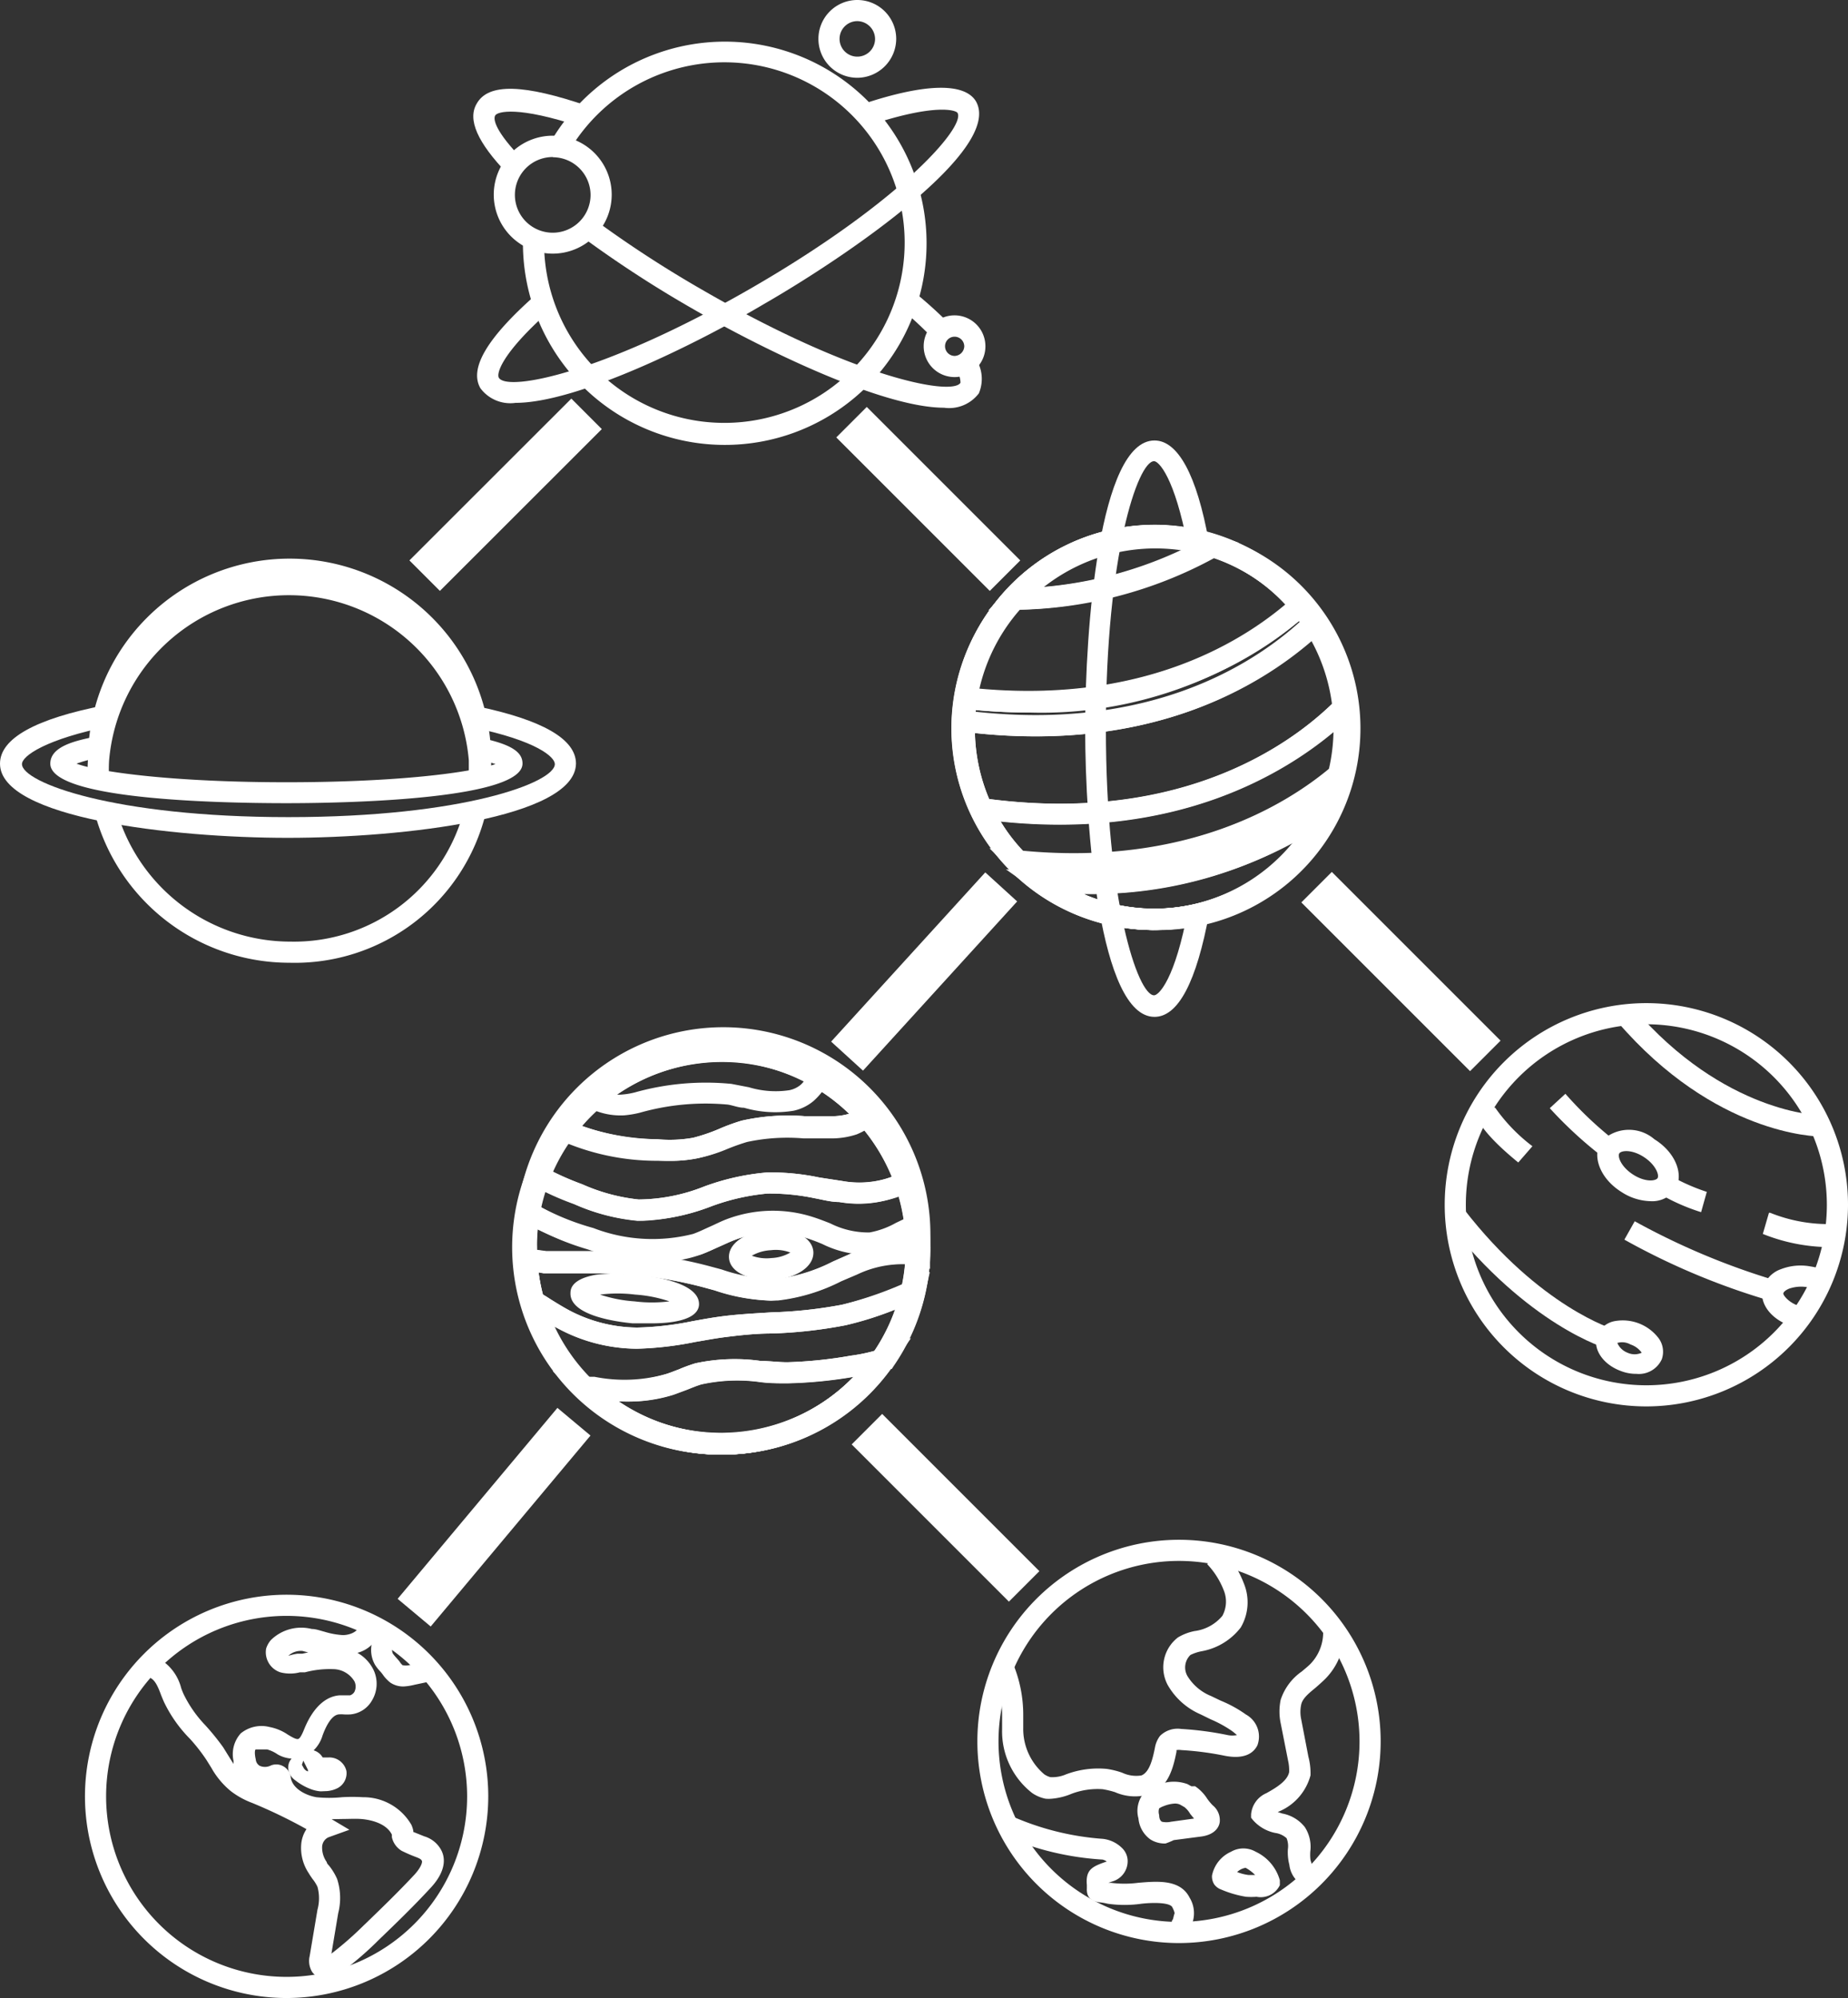 <svg id="Capa_1" data-name="Capa 1" xmlns="http://www.w3.org/2000/svg" viewBox="0 0 87.43 94.53"><rect x="0" y="0" width="87.43" height="94.53" fill="#333333" stroke="none"/><defs><style>.cls-1{fill:#fff;}</style></defs><title>Sin título-1</title><path class="cls-1" d="M13.56,94.53A9.54,9.54,0,1,1,23.1,85,9.55,9.55,0,0,1,13.56,94.53Zm0-18.08A8.54,8.54,0,1,0,22.1,85,8.55,8.55,0,0,0,13.56,76.45Z"/><path class="cls-1" d="M15.4,93.61a.76.76,0,0,1-.63-.31,1,1,0,0,1-.12-.75l.37-2.2a2.06,2.06,0,0,0,0-1.08,1.82,1.82,0,0,0-.24-.38c-.06-.09-.12-.17-.17-.26a2.15,2.15,0,0,1-.36-1.37,1.52,1.52,0,0,1,.25-.72,24.3,24.3,0,0,0-2.57-1.24,3.89,3.89,0,0,1-1-.55A3.85,3.85,0,0,1,10,83.64l-.23-.37a8.42,8.42,0,0,0-.78-1,6.41,6.41,0,0,1-1.2-1.68c-.06-.12-.11-.25-.16-.37-.14-.38-.28-.73-.53-.84l.4-.92a2.24,2.24,0,0,1,1.07,1.4,3.05,3.05,0,0,0,.13.32,5.72,5.72,0,0,0,1,1.43,11.34,11.34,0,0,1,.86,1.06l.26.42.23.37a.68.68,0,0,1,0-.14,1.47,1.47,0,0,1,.34-1.31,1.55,1.55,0,0,1,1.37-.3,2.3,2.3,0,0,1,.86.36c.2.12.4.24.5.2s.22-.33.28-.48c.41-1,1-1.53,1.66-1.58.1,0,.2,0,.31,0h.19a.37.37,0,0,0,.21-.17.57.57,0,0,0,0-.49,1.19,1.19,0,0,0-1-.58,4.56,4.56,0,0,0-1.34.15l-.24,0a1.83,1.83,0,0,1-.93,0,1,1,0,0,1-.67-1.12,1.13,1.13,0,0,1,.23-.41,2.05,2.05,0,0,1,1.93-.52c.2,0,.4.08.6.13a3.66,3.66,0,0,0,.87.16c.32,0,.69-.15.75-.4l1,.24a1.52,1.52,0,0,1-1.06,1,1.84,1.84,0,0,1,.79.87,1.53,1.53,0,0,1-.1,1.38,1.31,1.31,0,0,1-1,.66,2.28,2.28,0,0,1-.37,0,1,1,0,0,0-.17,0c-.35,0-.63.53-.8,1a1.63,1.63,0,0,1-.84,1A1.51,1.51,0,0,1,13.13,83a1.64,1.64,0,0,0-.49-.23c-.34,0-.5,0-.54,0s-.07.17,0,.47a.39.39,0,0,0,.18.3.61.61,0,0,0,.51,0,.66.66,0,0,1,.56,0,.69.69,0,0,1,.41.58c.09.5.69.82,1.21.91a5.94,5.94,0,0,0,1.2,0,8.18,8.18,0,0,1,1,0,2.62,2.62,0,0,1,2.29,1.3,1.22,1.22,0,0,1,.09.27.14.14,0,0,1,0,.07l.52.21a1.34,1.34,0,0,1,.75.56c.34.52.19,1.19-.43,1.86-.8.87-1.66,1.7-2.49,2.5a15.23,15.23,0,0,1-1.77,1.52A1.27,1.27,0,0,1,15.4,93.61Zm.29-7.54.84.5-1,.36a.52.52,0,0,0-.29.44,1.18,1.18,0,0,0,.22.73c0,.07.09.14.14.21a2.79,2.79,0,0,1,.35.59A2.91,2.91,0,0,1,16,90.52l-.32,1.91a16.11,16.11,0,0,0,1.49-1.3c.83-.8,1.68-1.62,2.46-2.46.3-.34.36-.57.33-.63s-.07-.1-.28-.18-.36-.14-.67-.29a1,1,0,0,1-.47-.65l0-.12c-.3-.61-1.19-.72-1.46-.74s-.59,0-.89,0ZM12.8,84.59h0Zm1.51-6.48a.87.87,0,0,0-.67.23,2.76,2.76,0,0,1,.43-.1l.23,0,.28-.06Z"/><path class="cls-1" d="M19.1,79.79a1.09,1.09,0,0,1-.63-.18,1.72,1.72,0,0,1-.33-.34,1.73,1.73,0,0,0-.15-.19,2,2,0,0,1-.25-.32,1.41,1.41,0,0,1,.42-1.85l.54.84a.4.4,0,0,0-.11.49,2.09,2.09,0,0,0,.14.17l.15.17.07.1a1,1,0,0,0,.09.1.7.7,0,0,0,.33,0l1.06-.23.31.51-.16.5-.26.12,0-.12v0l-.71.15A2.71,2.71,0,0,1,19.1,79.79ZM20,78.7l.15.42Z"/><path class="cls-1" d="M15.23,84.75h-.09a1.7,1.7,0,0,1-.4-.09,2.74,2.74,0,0,1-.77-.43.78.78,0,0,1-.33-.52.64.64,0,0,1,.23-.58l.22-.18h0a1.38,1.38,0,0,1,.4-.16.76.76,0,0,1,.7.25l.08.11h.25a.83.83,0,0,1,.87.64.8.8,0,0,1-.4.8,1.34,1.34,0,0,1-.52.15Zm-.88-1.45-.23.67.16-.48.23.41,0,0a.82.82,0,0,1-.12-.22.34.34,0,0,0,.18.13s0,0,0-.07Z"/><path class="cls-1" d="M55.78,91.93a9.54,9.54,0,1,1,9.54-9.54A9.55,9.55,0,0,1,55.78,91.93Zm0-18.08a8.54,8.54,0,1,0,8.54,8.54A8.55,8.55,0,0,0,55.78,73.85Z"/><path class="cls-1" d="M62,89.33a1.27,1.27,0,0,1-1-1.1,2.41,2.41,0,0,1-.07-.74,1,1,0,0,0-.06-.52,1,1,0,0,0-.54-.25,1.9,1.9,0,0,1-1.07-.63L59.19,86v-.16a1.2,1.2,0,0,1,.72-1c.49-.27,1-.59,1.08-1a2.09,2.09,0,0,0-.05-.54l-.35-1.77a2.7,2.7,0,0,1,0-1.11,2.62,2.62,0,0,1,1-1.34c.14-.12.28-.23.4-.35a2.14,2.14,0,0,0,.61-1.48h1a3.12,3.12,0,0,1-.89,2.17c-.15.15-.31.29-.47.43-.33.27-.62.51-.68.8a1.65,1.65,0,0,0,0,.69l.34,1.77A3,3,0,0,1,62,84a2.58,2.58,0,0,1-1.55,1.73l.21.07a1.77,1.77,0,0,1,1.07.64A1.72,1.72,0,0,1,62,87.51,2.08,2.08,0,0,0,62,88c.1.35.15.36.2.37Z"/><path class="cls-1" d="M59.45,89.74a3.37,3.37,0,0,1-.5,0,5,5,0,0,1-1.17-.34.71.71,0,0,1-.33-.24.7.7,0,0,1-.11-.42,1.57,1.57,0,0,1,.9-1.13,1.17,1.17,0,0,1,1.17,0,2.12,2.12,0,0,1,1.14,1.35l0,.12,0,.11A1,1,0,0,1,59.45,89.74Zm-.92-1.17a2.15,2.15,0,0,0,.54.14l.31,0a1.83,1.83,0,0,0-.45-.34h0A.76.76,0,0,0,58.53,88.57Z"/><path class="cls-1" d="M55.14,87.22a1.27,1.27,0,0,1-.71-.19,1.37,1.37,0,0,1-.57-1,1.33,1.33,0,0,1,.24-1.18,1.59,1.59,0,0,1,.62-.37,1.89,1.89,0,0,1,1.46-.07l.18.1a.28.28,0,0,0,.09,0l.09,0a2,2,0,0,1,.58.6,2.82,2.82,0,0,0,.25.3.9.9,0,0,1,.34.74c0,.19-.14.64-.88.74l-1.3.17A3.89,3.89,0,0,1,55.14,87.22Zm.44-1.89a1.63,1.63,0,0,0-.52.12.9.9,0,0,0-.22.11.51.51,0,0,0,0,.31c0,.26.12.31.13.32a1,1,0,0,0,.43,0l1.09-.15-.18-.22a1.13,1.13,0,0,0-.27-.32l-.21-.12A.57.57,0,0,0,55.58,85.33Z"/><path class="cls-1" d="M49.77,85.1a1.63,1.63,0,0,1-.31,0,1.72,1.72,0,0,1-.63-.27,3.7,3.7,0,0,1-1.42-3c0-.21,0-.41,0-.62a5.37,5.37,0,0,0-.4-2.09l.9-.45a6.32,6.32,0,0,1,.5,2.48c0,.2,0,.39,0,.59a2.81,2.81,0,0,0,1,2.21,1,1,0,0,0,.28.13,1.63,1.63,0,0,0,.74-.13,4.32,4.32,0,0,1,1.93-.26,3.89,3.89,0,0,1,.73.18A1.56,1.56,0,0,0,54,84c.38-.15.53-.76.64-1.31a1.29,1.29,0,0,1,.24-.56,1.18,1.18,0,0,1,1-.33,15.07,15.07,0,0,1,2.2.29,1.11,1.11,0,0,0,.44,0s-.11-.1-.23-.19a5.57,5.57,0,0,0-1-.55l-.49-.24a3.29,3.29,0,0,1-1.55-1.38,1.78,1.78,0,0,1,.48-2.26,2.45,2.45,0,0,1,.78-.3,2.05,2.05,0,0,0,1.32-.72,1.41,1.41,0,0,0,.07-1.2A3.8,3.8,0,0,0,57.11,74l.74-.68a4.86,4.86,0,0,1,1,1.6A2.35,2.35,0,0,1,58.7,77a3,3,0,0,1-1.83,1.12,2.06,2.06,0,0,0-.55.18.82.82,0,0,0-.14,1,2.33,2.33,0,0,0,1.11.94l.46.22a5.91,5.91,0,0,1,1.2.66,1.19,1.19,0,0,1,.54,1.45c-.16.33-.56.69-1.54.5a14.34,14.34,0,0,0-2.06-.27.77.77,0,0,0-.23,0s0,.06,0,.08c-.13.63-.34,1.68-1.25,2a2.35,2.35,0,0,1-1.66-.09,4.2,4.2,0,0,0-.59-.14,3.49,3.49,0,0,0-1.47.22A3.08,3.08,0,0,1,49.77,85.1Z"/><path class="cls-1" d="M55.44,91.88l0-1a.29.29,0,0,0,.07-.14,2.18,2.18,0,0,1,.06-.22s0-.08-.11-.29S54.62,90,54,90.07a5.63,5.63,0,0,1-1.59,0A3,3,0,0,0,52,90c-.41-.06-.6-.27-.58-.65v-.17c-.07-.75.29-.88.94-1.11h0a.59.59,0,0,0-.2-.09,13.68,13.68,0,0,1-4.72-1.15l.39-.92A12.93,12.93,0,0,0,52.18,87s0,0,0,0a1.53,1.53,0,0,1,.89.42.87.87,0,0,1,.28.6,1,1,0,0,1-.74,1l-.17.06.12,0a5,5,0,0,0,1.28,0c.93-.08,2-.17,2.44.7a1.41,1.41,0,0,1-.88,2.11Z"/><path class="cls-1" d="M34.28,21.05a9.55,9.55,0,0,1-9.54-9.54v-.27l1,0v.25a8.53,8.53,0,1,0,1.11-4.22L26,6.8a9.54,9.54,0,1,1,8.3,14.25Z"/><path class="cls-1" d="M40.56,3.68A1.84,1.84,0,1,1,42.4,1.84,1.85,1.85,0,0,1,40.56,3.68Zm0-2.68a.84.84,0,1,0,.84.84A.85.85,0,0,0,40.56,1Z"/><path class="cls-1" d="M26.16,12a2.79,2.79,0,1,1,2.78-2.78A2.79,2.79,0,0,1,26.16,12Zm0-4.57a1.79,1.79,0,1,0,1.78,1.79A1.79,1.79,0,0,0,26.16,7.44Z"/><path class="cls-1" d="M45.16,17.84a1.46,1.46,0,1,1,1.46-1.46A1.45,1.45,0,0,1,45.16,17.84Zm0-1.91a.45.45,0,0,0-.45.45.46.46,0,0,0,.45.46.47.47,0,0,0,.46-.46A.46.46,0,0,0,45.16,15.93Z"/><path class="cls-1" d="M24.39,19.06a1.76,1.76,0,0,1-1.66-.69c-.54-.93.3-2.36,2.55-4.36l.66.75c-2.24,2-2.45,2.92-2.34,3.11.39.68,5-.22,12-4.27S45.69,6,45.3,5.34c-.08-.13-1.06-.45-4.16.58l-.31-1c3-1,4.81-1,5.34-.13,1.3,2.26-6,7.28-10.07,9.62C32.91,16.3,27.29,19.06,24.39,19.06Z"/><path class="cls-1" d="M44.22,16.1a18.59,18.59,0,0,0-1.72-1.6l.64-.77A20.6,20.6,0,0,1,45,15.41Z"/><path class="cls-1" d="M44.66,19.29c-2.92,0-8.64-2.8-11.87-4.67a54.86,54.86,0,0,1-5.34-3.48l.6-.8a54.67,54.67,0,0,0,5.24,3.41c7.11,4.11,11.76,5,12.15,4.36,0-.07,0-.31-.23-.76l.86-.51a1.75,1.75,0,0,1,.24,1.77A1.76,1.76,0,0,1,44.66,19.29Z"/><path class="cls-1" d="M24,8.21c-1.41-1.47-1.89-2.55-1.45-3.3.55-1,2.26-.92,5.24.1L27.49,6c-3-1-3.95-.72-4.06-.54s0,.76,1.31,2.1Z"/><path class="cls-1" d="M77.89,66.54A9.54,9.54,0,1,1,87.43,57,9.55,9.55,0,0,1,77.89,66.54Zm0-18.08A8.54,8.54,0,1,0,86.43,57,8.55,8.55,0,0,0,77.89,48.46Z"/><path class="cls-1" d="M86.13,53.77c-.2,0-5-.07-9.61-5.43l.76-.65c4.29,5,8.81,5.08,8.85,5.08Z"/><path class="cls-1" d="M86.34,59a8.62,8.62,0,0,1-2.94-.62l.29-1,.06,0a7.36,7.36,0,0,0,3,.53l.12,1Z"/><path class="cls-1" d="M71.83,55c-1.57-1.28-2.27-2.25-2.09-2.88l1,.29a8.16,8.16,0,0,0,1.76,1.82Z"/><path class="cls-1" d="M83.74,61.54a33.3,33.3,0,0,1-6.89-2.89l.49-.87A33.84,33.84,0,0,0,84,60.58Z"/><path class="cls-1" d="M76.12,63.82c-.15,0-3.85-1.14-7.65-6l.79-.61c3.6,4.65,7.1,5.69,7.14,5.7Z"/><path class="cls-1" d="M75.83,54.74a19.59,19.59,0,0,1-2.51-2.31l.74-.68A17.64,17.64,0,0,0,76.44,54Z"/><path class="cls-1" d="M80.48,57.35a9.55,9.55,0,0,1-1.9-.83l.47-.88a9.43,9.43,0,0,0,1.7.75Z"/><path class="cls-1" d="M78.09,56.83a2.61,2.61,0,0,1-1.37-.43c-1-.62-1.4-1.66-1-2.36h0a1.84,1.84,0,0,1,2.55-.14c1,.62,1.4,1.66,1,2.36A1.34,1.34,0,0,1,78.09,56.83Zm-1.48-2.26c-.09.15.08.63.65,1s1.07.31,1.16.17-.08-.63-.65-1S76.7,54.43,76.61,54.57Z"/><path class="cls-1" d="M85.19,62.85c-1.15-.19-1.94-1-1.81-1.8a1.34,1.34,0,0,1,.87-1,2.58,2.58,0,0,1,1.42-.13,2.72,2.72,0,0,1,.82.26l-.45.89a2.19,2.19,0,0,0-.53-.17,1.75,1.75,0,0,0-.87.07c-.16.07-.26.15-.27.23s.32.54,1,.65Z"/><path class="cls-1" d="M77.42,65a2,2,0,0,1-.75-.14c-.86-.32-1.34-1.07-1.1-1.7h0a1.11,1.11,0,0,1,.85-.66,2.13,2.13,0,0,1,2,.75,1.08,1.08,0,0,1,.2,1.06A1.19,1.19,0,0,1,77.42,65Zm-.91-1.48A.86.86,0,0,0,77,64a.8.8,0,0,0,.67,0,1.05,1.05,0,0,0-.53-.39A.8.8,0,0,0,76.51,63.54Z"/><path class="cls-1" d="M54.55,44a9.54,9.54,0,1,1,9.54-9.54A9.55,9.55,0,0,1,54.55,44Zm0-18.08a8.54,8.54,0,1,0,8.54,8.54A8.55,8.55,0,0,0,54.55,25.87Z"/><path class="cls-1" d="M48.64,33.71a26.54,26.54,0,0,1-3-.17l-.52-.06.08-.51A9.54,9.54,0,0,1,62,28.3l.3.37L61.9,29A19.24,19.24,0,0,1,48.64,33.71ZM46.27,32.6c7.61.7,12.29-2.06,14.59-4a8.54,8.54,0,0,0-14.59,4Z"/><path class="cls-1" d="M54.62,44a9.55,9.55,0,0,1-9.54-9.54A9.87,9.87,0,0,1,45.19,33l.07-.48.48,0c8.36.94,13.29-2.29,15.49-4.29l.38-.35.34.4A9.54,9.54,0,0,1,54.62,44Zm-8.5-10.36a7.5,7.5,0,0,0,0,.82A8.54,8.54,0,1,0,61.5,29.35C59.05,31.42,54.11,34.34,46.12,33.59Z"/><path class="cls-1" d="M49,34.84a26.69,26.69,0,0,1-3.47-.23l-.46,0,0-.46A9.53,9.53,0,0,1,62.6,29.19l.23.34-.3.29C60.48,31.81,56.17,34.84,49,34.84Zm-2.88-1.17c8.19.9,13.07-2.15,15.41-4.28a8.54,8.54,0,0,0-15.41,4.28Z"/><path class="cls-1" d="M54.62,44a9.55,9.55,0,0,1-9.54-9.54l0-.8h.55c8.87,1.12,14-2.35,16.19-4.52l.43-.42.33.51a9.53,9.53,0,0,1-8,14.76Zm-8.53-9.27a8.54,8.54,0,1,0,16-4.43C59.57,32.48,54.49,35.57,46.09,34.68Z"/><path class="cls-1" d="M54.62,44A9.59,9.59,0,0,1,46,38.48l-.39-.84.91.13c9.63,1.32,14.92-2.85,16.74-4.7l.74-.75.11,1a8.94,8.94,0,0,1,.06,1A9.55,9.55,0,0,1,54.62,44Zm-7.28-5.08a8.54,8.54,0,0,0,15.82-4.34C60.79,36.58,55.7,39.74,47.34,38.87Z"/><path class="cls-1" d="M50.13,39a28,28,0,0,1-3.76-.26l-.26,0L46,38.48A9.54,9.54,0,1,1,64.1,33.37l0,.23-.17.17C62.29,35.47,57.86,39,50.13,39ZM46.78,37.8C56,39,61.13,35.15,63.08,33.24a8.54,8.54,0,1,0-16.3,4.56Z"/><path class="cls-1" d="M50.79,41.37a24.91,24.91,0,0,1-2.67-.14l-.19,0-.12-.13a9.53,9.53,0,1,1,16.07-4.37l0,.15-.12.1A19.44,19.44,0,0,1,50.79,41.37ZM48.4,40.25c7.65.72,12.36-2.1,14.55-3.94a8.64,8.64,0,0,0,.21-1.9,8.54,8.54,0,0,0-17.08,0A8.43,8.43,0,0,0,48.4,40.25Z"/><path class="cls-1" d="M54.62,44a9.46,9.46,0,0,1-6.81-2.87l-1-1,1.37.14c7.92.79,12.71-2.19,14.86-4l1.19-1-.38,1.52A9.51,9.51,0,0,1,54.62,44Zm-5-2.61A8.54,8.54,0,0,0,62.37,38,20.33,20.33,0,0,1,49.63,41.34Z"/><path class="cls-1" d="M54.62,44A9.43,9.43,0,0,1,49,42.13l-1.41-1,1.73.12c6.48.44,10.76-1.65,13.2-3.48l1.57-1.17-.82,1.78A9.56,9.56,0,0,1,54.62,44Zm-3.3-1.66a8.55,8.55,0,0,0,9.93-2.5A20.36,20.36,0,0,1,51.32,42.29Z"/><path class="cls-1" d="M51.08,42.29c-.58,0-1.18,0-1.79-.06h-.15L49,42.13a9.54,9.54,0,1,1,15.13-7.72,9.46,9.46,0,0,1-.86,4l0,.12-.1.07A19.67,19.67,0,0,1,51.08,42.29Zm-1.58-1c6.31.39,10.51-1.61,13-3.41a8.54,8.54,0,1,0-13,3.41Z"/><path class="cls-1" d="M46.76,28.88l.78-.86a9.54,9.54,0,0,1,10-2.69l1.07.35-1,.56a20.12,20.12,0,0,1-9.73,2.61Zm7.86-3a8.58,8.58,0,0,0-5.38,1.91A19.08,19.08,0,0,0,56,26,9,9,0,0,0,54.62,25.87Z"/><path class="cls-1" d="M54.62,44A9.54,9.54,0,0,1,47.54,28l.14-.16h.22a19.24,19.24,0,0,0,9.25-2.47l.19-.12.21.07A9.54,9.54,0,0,1,54.62,44Zm-6.48-15.1a8.54,8.54,0,1,0,9.31-2.5A20.09,20.09,0,0,1,48.14,28.85Z"/><path class="cls-1" d="M54.62,48.11c-2.6,0-3.28-8.92-3.28-13.64S52,20.84,54.62,20.84c1.1,0,2,1.61,2.57,4.79l-1,.19c-.62-3.25-1.37-4-1.59-4-.77,0-2.28,4.46-2.28,12.63s1.51,12.64,2.28,12.64c.22,0,1-.75,1.61-4.08l1,.18C56.61,46.46,55.74,48.11,54.62,48.11Z"/><path class="cls-1" d="M23.18,37l-1-.11c0-.3,0-.61,0-.92A8.54,8.54,0,0,0,5.16,36a8.44,8.44,0,0,0,0,.87l-1,.1a7.88,7.88,0,0,1,0-1,9.54,9.54,0,0,1,19.08,0A8.89,8.89,0,0,1,23.18,37Z"/><path class="cls-1" d="M13.7,45.55a9.53,9.53,0,0,1-9.23-7.13l1-.25a8.55,8.55,0,0,0,8.27,6.38,8.31,8.31,0,0,0,8.24-6.32l1,.25A9.3,9.3,0,0,1,13.7,45.55Z"/><path class="cls-1" d="M13.56,38c-3.36,0-11.18-.18-11.18-1.87,0-.78,1.07-1.08,2.22-1.29l.17,1a6,6,0,0,0-1.15.29c1.09.41,4.67.88,9.94.88s8.73-.46,9.88-.86a8.19,8.19,0,0,0-1-.26l.2-1c1.48.3,2.08.66,2.08,1.23C24.74,37.77,16.92,38,13.56,38Z"/><path class="cls-1" d="M13.61,39.64C8.14,39.64,0,38.7,0,36.13,0,34.94,1.67,34,5,33.36l.19,1c-3,.6-4.15,1.4-4.15,1.79,0,.87,4.33,2.51,12.61,2.51s12.6-1.64,12.6-2.51c0-.32-.81-1.1-3.92-1.74l.21-1c3.13.65,4.71,1.56,4.71,2.72C27.21,38.7,19.08,39.64,13.61,39.64Z"/><path class="cls-1" d="M34.05,68.82a9.81,9.81,0,1,1,9.8-9.8A9.82,9.82,0,0,1,34.05,68.82Zm0-18.61A8.81,8.81,0,1,0,42.85,59,8.82,8.82,0,0,0,34.05,50.21Z"/><path class="cls-1" d="M34.1,68.82a9.8,9.8,0,0,1-6.38-17.24l.23-.2h0A9.8,9.8,0,1,1,34.1,68.82Zm-6-16.28a8.8,8.8,0,1,0,10.79-.88l0,0a3.24,3.24,0,0,1-.4.43,2.18,2.18,0,0,1-.94.46,5.31,5.31,0,0,1-2.35-.14c-.26,0-.51-.11-.77-.15a11.39,11.39,0,0,0-4.14.38,4.59,4.59,0,0,1-.77.13A3.3,3.3,0,0,1,28.14,52.54Zm1-.76a1.67,1.67,0,0,0,.38,0,3.39,3.39,0,0,0,.57-.1,12.44,12.44,0,0,1,4.55-.4l.83.16a4.37,4.37,0,0,0,1.91.14,1.2,1.2,0,0,0,.52-.24,1,1,0,0,0,.19-.21,8.76,8.76,0,0,0-8.95.63Z"/><path class="cls-1" d="M31.77,54.92l-.71,0a11.29,11.29,0,0,1-4.63-1l-.53-.27.35-.48a9.79,9.79,0,0,1,15.13-.68l.37.4-.44.33a3.37,3.37,0,0,1-.78.45,3.79,3.79,0,0,1-1.2.19h0c-.44,0-.87,0-1.31,0a9.09,9.09,0,0,0-2.68.17,10.37,10.37,0,0,0-1,.36A7.5,7.5,0,0,1,33,54.8,5.76,5.76,0,0,1,31.77,54.92Zm-4.32-1.67a11.58,11.58,0,0,0,3.66.65,6.3,6.3,0,0,0,1.68-.07A8.4,8.4,0,0,0,34,53.42a9.39,9.39,0,0,1,1.09-.4,10,10,0,0,1,3-.21c.42,0,.84,0,1.25,0a2.84,2.84,0,0,0,.88-.13h0a8.83,8.83,0,0,0-6.12-2.48A8.72,8.72,0,0,0,27.45,53.25Z"/><path class="cls-1" d="M34.1,68.82a9.81,9.81,0,0,1-7.85-15.68l.26-.33.37.19a10.45,10.45,0,0,0,4.23.9,6.3,6.3,0,0,0,1.68-.07A8.4,8.4,0,0,0,34,53.42a9.39,9.39,0,0,1,1.09-.4,10,10,0,0,1,3-.21c.42,0,.84,0,1.25,0a2.84,2.84,0,0,0,.88-.13,2.18,2.18,0,0,0,.53-.31l.37-.28.3.35A9.8,9.8,0,0,1,34.1,68.82ZM26.82,54.07a8.8,8.8,0,1,0,14.1-.62,2.33,2.33,0,0,1-.39.19,3.79,3.79,0,0,1-1.2.19c-.44,0-.87,0-1.31,0a9.09,9.09,0,0,0-2.68.17,10.37,10.37,0,0,0-1,.36A7.5,7.5,0,0,1,33,54.8a7.11,7.11,0,0,1-1.94.1A12.09,12.09,0,0,1,26.82,54.07Z"/><path class="cls-1" d="M30.43,57.76h-.27a9.56,9.56,0,0,1-3-.79,12.82,12.82,0,0,1-1.67-.73L25.16,56l-.32-.23.15-.36a9.8,9.8,0,0,1,18.34.3l.14.38-.34.21a5.13,5.13,0,0,1-3.43.57h0c-.39,0-.78-.11-1.16-.18a10.3,10.3,0,0,0-2.24-.22,10.25,10.25,0,0,0-2.69.62A10.37,10.37,0,0,1,30.43,57.76ZM26.08,55.4a14.59,14.59,0,0,0,1.46.63,8.83,8.83,0,0,0,2.67.72,8.54,8.54,0,0,0,3.09-.61,11.3,11.3,0,0,1,3-.67,11.16,11.16,0,0,1,2.46.24l1.11.17h0a4.71,4.71,0,0,0,2.42-.23,8.84,8.84,0,0,0-8.14-5.44A8.74,8.74,0,0,0,26.08,55.4Z"/><path class="cls-1" d="M34.1,68.82A9.8,9.8,0,0,1,25,55.41l.23-.6.53.38.24.16a12.55,12.55,0,0,0,1.55.68,8.83,8.83,0,0,0,2.67.72,8.54,8.54,0,0,0,3.09-.61,11.3,11.3,0,0,1,3-.67,11.16,11.16,0,0,1,2.46.24l1.11.17a4.21,4.21,0,0,0,2.77-.42l.53-.34.21.59A9.81,9.81,0,0,1,34.1,68.82ZM25.72,56.34A8.63,8.63,0,0,0,25.3,59,8.8,8.8,0,1,0,42.57,56.6a5.82,5.82,0,0,1-2.87.27c-.39,0-.78-.11-1.16-.18a10.3,10.3,0,0,0-2.24-.22,10.25,10.25,0,0,0-2.69.62,9.84,9.84,0,0,1-3.45.66,9.56,9.56,0,0,1-3-.79C26.7,56.77,26.2,56.58,25.72,56.34Z"/><path class="cls-1" d="M34.16,68.82a9.81,9.81,0,0,1-9.8-9.8,9.6,9.6,0,0,1,.16-1.76l.13-.73.63.4a11.46,11.46,0,0,0,2.79,1.22h0a7.78,7.78,0,0,0,4.72.28c.28-.1.54-.23.81-.35s.5-.24.76-.34a6.18,6.18,0,0,1,4.07-.12c.29.09.57.2.85.31a4,4,0,0,0,1.86.43,4,4,0,0,0,1.24-.45l1.44-.7.08.71A10,10,0,0,1,44,59,9.82,9.82,0,0,1,34.16,68.82ZM25.4,58.15a8.44,8.44,0,0,0,0,.87A8.8,8.8,0,0,0,43,59a2.44,2.44,0,0,0,0-.27l-.13.06a5,5,0,0,1-1.56.55,4.92,4.92,0,0,1-2.35-.5,8.21,8.21,0,0,0-.78-.29,5.12,5.12,0,0,0-3.41.11c-.24.09-.46.2-.69.3s-.6.28-.91.39a8.62,8.62,0,0,1-5.35-.27h0A14.23,14.23,0,0,1,25.4,58.15Z"/><path class="cls-1" d="M31.11,59.7a11.19,11.19,0,0,1-3.34-.6,12.49,12.49,0,0,1-3-1.33l-.28-.18.06-.33a9.8,9.8,0,0,1,19.38.66l0,.35-1.11.54a5.06,5.06,0,0,1-1.56.55h0a4.81,4.81,0,0,1-2.35-.5,8.21,8.21,0,0,0-.78-.29,5.12,5.12,0,0,0-3.41.11c-.24.09-.46.2-.69.3s-.6.28-.91.39A5.84,5.84,0,0,1,31.11,59.7Zm-5.54-2.6a12.13,12.13,0,0,0,2.5,1,7.78,7.78,0,0,0,4.72.28c.28-.1.54-.23.81-.35s.5-.24.76-.34a6.18,6.18,0,0,1,4.07-.12c.29.09.57.2.85.31a4,4,0,0,0,1.86.43,4,4,0,0,0,1.24-.45l.48-.23a8.8,8.8,0,0,0-17.29-.58Z"/><path class="cls-1" d="M34.2,68.82a9.81,9.81,0,0,1-9.78-9.23l0-.66.65.14a6.84,6.84,0,0,0,.81.14h0c.55,0,1.1,0,1.68,0h.66a20.65,20.65,0,0,1,5.36.7l.56.15a7.79,7.79,0,0,0,2.65.44,8,8,0,0,0,2.62-.82l.77-.34a5.54,5.54,0,0,1,3.48-.45L44,59v.41A9.78,9.78,0,0,1,34.2,68.82Zm-8.72-8.65A8.8,8.8,0,0,0,43,59.82a5,5,0,0,0-2.45.48l-.75.32a8.8,8.8,0,0,1-3,.91,8.74,8.74,0,0,1-3-.48l-.55-.15a19.93,19.93,0,0,0-5.1-.66h-.64c-.59,0-1.2,0-1.81,0Z"/><path class="cls-1" d="M36.48,61.54a9.78,9.78,0,0,1-2.65-.49l-.55-.15a19.93,19.93,0,0,0-5.1-.66h-.64c-.59,0-1.2,0-1.81,0a9.28,9.28,0,0,1-.92-.15L24.44,60l0-.38c0-.19,0-.38,0-.57A9.8,9.8,0,1,1,44,59v.4l0,.63-.6-.16a4.54,4.54,0,0,0-2.85.41h0l-.75.32a8.8,8.8,0,0,1-3,.91Zm-8.3-2.3a20.65,20.65,0,0,1,5.36.7l.56.15a7.79,7.79,0,0,0,2.65.44,8,8,0,0,0,2.62-.82l.77-.34A6.32,6.32,0,0,1,43,58.81,8.8,8.8,0,0,0,25.4,59v.13l.44.06c.55,0,1.1,0,1.68,0h.66Z"/><path class="cls-1" d="M34.21,68.82a9.86,9.86,0,0,1-9.43-7.11l-.34-1.21,1.08.64.54.34c.29.18.58.36.88.52a7,7,0,0,0,3.2.81h0a14.12,14.12,0,0,0,2.61-.3c.44-.08.88-.16,1.32-.22.81-.11,1.63-.15,2.42-.2a21.21,21.21,0,0,0,3.34-.36,18.34,18.34,0,0,0,3.25-1.15l.91-.4-.22,1A9.85,9.85,0,0,1,34.21,68.82Zm-8-6.06a8.8,8.8,0,0,0,16.28-.86,15,15,0,0,1-2.48.8,21.93,21.93,0,0,1-3.49.39c-.78,0-1.58.09-2.35.19-.43.06-.85.14-1.27.21a16.22,16.22,0,0,1-2.8.32,7.92,7.92,0,0,1-3.66-.93Z"/><path class="cls-1" d="M30.19,63.81h-.06a7.92,7.92,0,0,1-3.66-.93c-.32-.17-.63-.36-.94-.55L25,62l-.17-.1-.06-.19A9.8,9.8,0,1,1,44,59a9.57,9.57,0,0,1-.24,2.12l-.05.25-.23.1A18,18,0,0,1,40,62.7a21.93,21.93,0,0,1-3.49.39c-.78,0-1.58.09-2.35.19-.43.06-.85.14-1.27.21A15.43,15.43,0,0,1,30.19,63.81Zm-4.5-2.56c.13.07.25.15.37.23.29.18.58.36.88.52a7,7,0,0,0,3.2.81,14.82,14.82,0,0,0,2.61-.3c.44-.08.88-.16,1.32-.22.81-.11,1.63-.15,2.42-.2a21.21,21.21,0,0,0,3.34-.36,17.36,17.36,0,0,0,3-1A9.33,9.33,0,0,0,43,59a8.8,8.8,0,1,0-17.32,2.23Z"/><path class="cls-1" d="M29.69,66.31A12,12,0,0,1,28,66.17l-.58-.11L27.28,66a9.81,9.81,0,1,1,15-1.37l-.09.14-.15,0a9.1,9.1,0,0,1-1.57.36,21.16,21.16,0,0,1-3.21.32c-.44,0-.87,0-1.31-.06a7.89,7.89,0,0,0-2.76.11c-.24.07-.47.17-.7.26l-.62.23A7,7,0,0,1,29.69,66.31Zm-1.81-1.17.25,0A7.26,7.26,0,0,0,31.54,65c.19-.06.38-.14.57-.21a7.47,7.47,0,0,1,.79-.29A8.84,8.84,0,0,1,36,64.39c.42,0,.83.06,1.25.06h0a20.61,20.61,0,0,0,3-.31,8.53,8.53,0,0,0,1.24-.26,8.79,8.79,0,1,0-13.66,1.26Z"/><path class="cls-1" d="M34.21,68.82A9.73,9.73,0,0,1,27.28,66l-1.13-1.13,2,.36A7.26,7.26,0,0,0,31.54,65c.19-.06.38-.14.57-.21a7.47,7.47,0,0,1,.79-.29A8.82,8.82,0,0,1,36,64.39c.42,0,.83.06,1.25.06a20.61,20.61,0,0,0,3-.31,7.81,7.81,0,0,0,1.39-.31l1.46-.52-.88,1.27A9.81,9.81,0,0,1,34.21,68.82ZM29.26,66.3a8.8,8.8,0,0,0,11.29-1.18h-.09a21.16,21.16,0,0,1-3.21.32c-.44,0-.87,0-1.31-.06a7.89,7.89,0,0,0-2.76.11c-.24.07-.47.17-.7.26l-.62.23A7.38,7.38,0,0,1,29.26,66.3Z"/><path class="cls-1" d="M36.27,60.53c-1,0-1.73-.41-1.78-1h0c-.06-.68.74-1.24,1.9-1.34a3.25,3.25,0,0,1,1.28.15c.66.24.79.65.81.87.05.69-.75,1.25-1.9,1.35Zm-.7-1.12a2,2,0,0,0,.93.11,1.91,1.91,0,0,0,.89-.26,1.92,1.92,0,0,0-.92-.11A2,2,0,0,0,35.57,59.41Z"/><path class="cls-1" d="M30.82,62.61c-.37,0-.69,0-.89,0-.72-.07-3-.36-2.94-1.45,0-.43.45-.72,1.21-.85a8.14,8.14,0,0,1,1.94,0c.71.07,3,.36,2.93,1.44C33,62.46,31.77,62.61,30.82,62.61Zm-2.43-1.36a6.53,6.53,0,0,0,1.63.32,6.62,6.62,0,0,0,1.65,0,6.34,6.34,0,0,0-1.62-.32A6.7,6.7,0,0,0,28.39,61.25Z"/><rect class="cls-1" x="18.51" y="22.39" width="10.83" height="2.04" transform="translate(-9.55 23.76) rotate(-44.98)"/><rect class="cls-1" x="42.9" y="18.47" width="2.04" height="10.27" transform="translate(-3.83 37.97) rotate(-45)"/><rect class="cls-1" x="65.26" y="40.32" width="2.04" height="11.29" transform="translate(-13.09 60.33) rotate(-45)"/><rect class="cls-1" x="43.71" y="66.08" width="2.04" height="10.52" transform="translate(-37.34 52.52) rotate(-45)"/><rect class="cls-1" x="38.31" y="44.94" width="10.83" height="2.04" transform="translate(-19.7 47.34) rotate(-47.67)"/><rect class="cls-1" x="17.49" y="70.76" width="11.78" height="2.04" transform="translate(-46.68 43.65) rotate(-50.08)"/></svg>